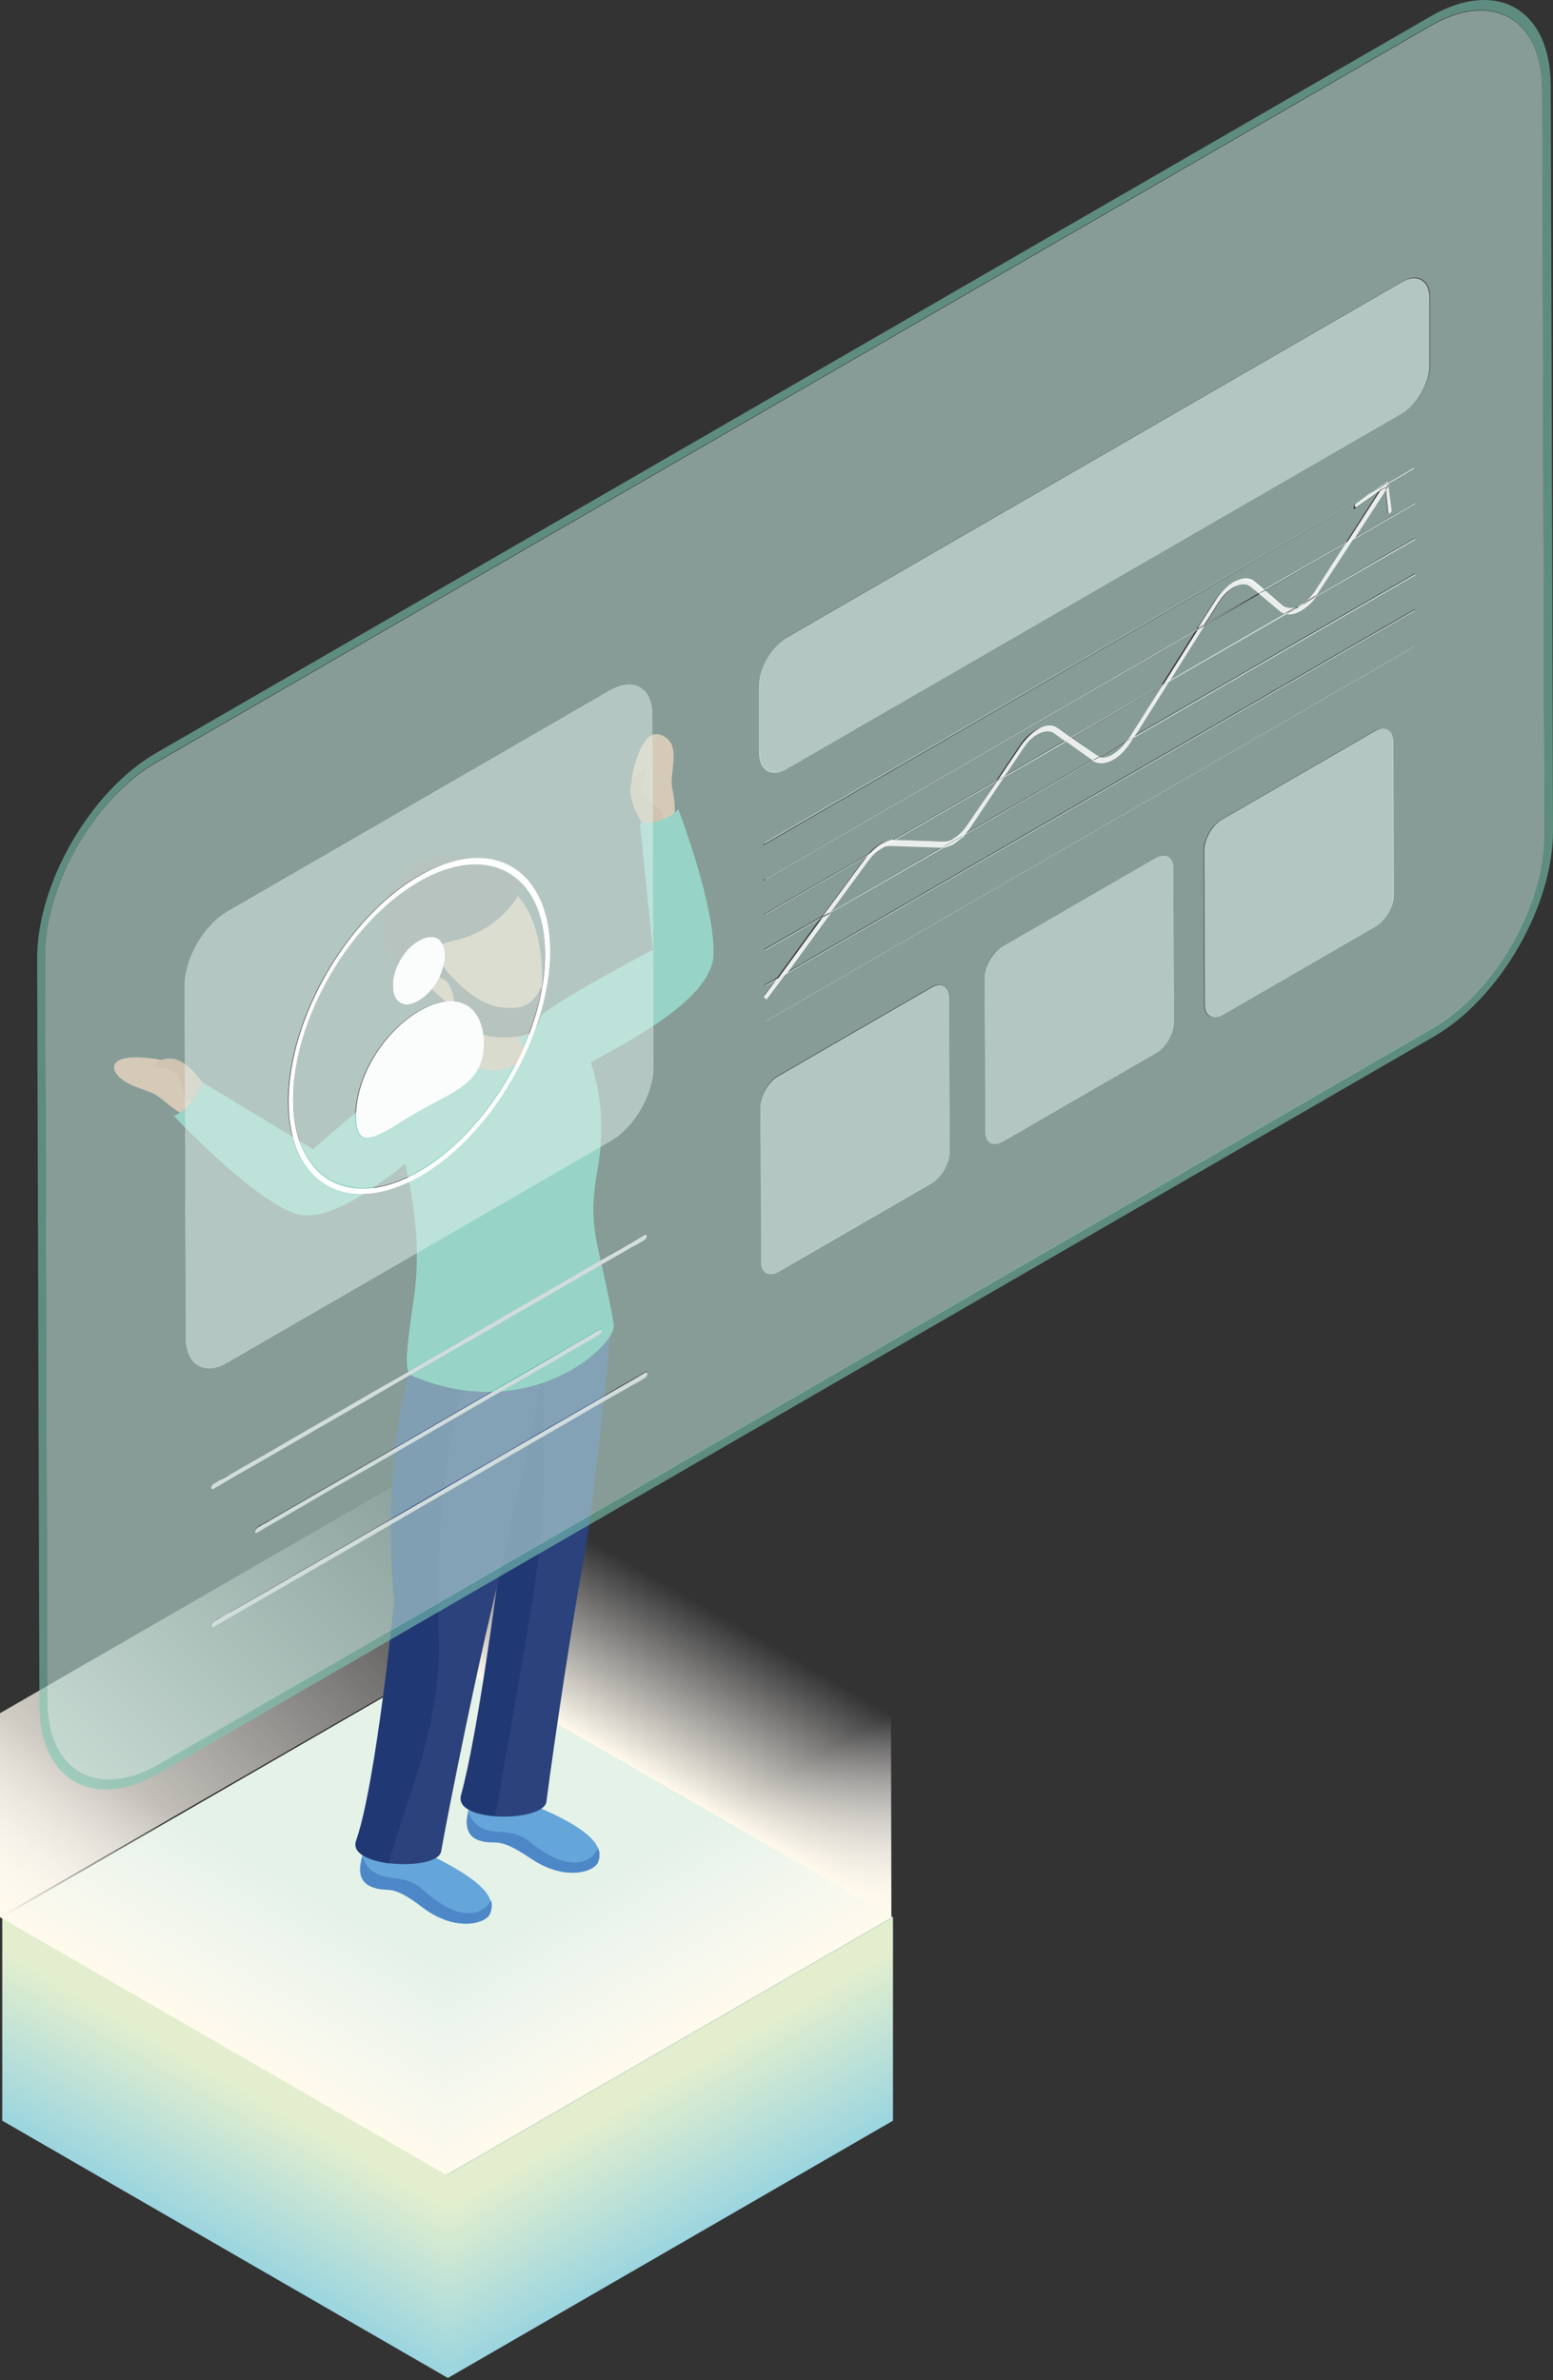 <svg width="182" height="279" viewBox="0 0 182 279" fill="none" xmlns="http://www.w3.org/2000/svg">
<rect x="0" y="0" width="182" height="279" fill="#333333" stroke="none"/>
<path d="M52.49 254.887L104.649 224.728L74.853 207.523L52.49 194.569L22.695 211.774L0.265 224.728L52.49 254.887Z" fill="#E5F2E7"/>
<path d="M52.49 254.886V278.734L104.649 248.576V224.728L52.49 254.886Z" fill="url(#paint0_linear_873:9105)"/>
<path d="M0.265 224.728V248.576L52.49 278.734V254.886L0.265 224.728Z" fill="url(#paint1_linear_873:9105)"/>
<path d="M52.225 231.038V254.886L104.45 224.727V200.879L52.225 231.038Z" fill="url(#paint2_linear_873:9105)"/>
<path d="M0 200.813V224.661L52.225 194.568V170.654L0 200.813Z" fill="url(#paint3_linear_873:9105)"/>
<path d="M0 200.879V224.727L52.225 254.886V231.038L0 200.879Z" fill="url(#paint4_linear_873:9105)"/>
<path d="M52.225 170.654V194.502L104.45 224.661L104.383 200.813L52.225 170.654Z" fill="url(#paint5_linear_873:9105)"/>
<path d="M55.545 210.378C55.545 210.378 53.355 214.696 56.075 215.693C58.199 216.423 58.066 215.028 62.181 217.818C66.295 220.608 69.679 219.346 70.077 218.283C70.674 216.756 70.21 214.63 61.318 211.109L55.545 210.378Z" fill="#64A5DA"/>
<path d="M56.074 215.693C58.198 216.423 58.065 215.028 62.179 217.818C66.293 220.608 69.678 219.346 70.076 218.283C70.275 217.818 70.341 217.22 70.076 216.623C69.545 218.018 67.621 219.014 64.834 217.685C61.316 215.958 62.245 214.895 58.198 214.696C56.074 214.563 55.211 213.434 54.88 212.371C54.548 213.567 54.548 215.161 56.074 215.693Z" fill="#4D87C7"/>
<path d="M71.802 153.515C71.802 153.515 69.877 174.64 68.484 182.279C67.09 189.852 64.9 204.466 64.037 211.175C63.772 213.567 53.155 213.7 54.017 210.445C56.008 203.27 58.331 185.135 58.331 185.135L57.203 156.438C57.269 156.372 66.36 158.564 71.802 153.515Z" fill="#2B427C"/>
<path d="M57.269 156.372L58.397 185.069C58.397 185.069 56.074 203.204 54.084 210.379C53.685 211.906 55.676 212.637 58.065 212.836C59.06 207.19 60.919 196.561 62.578 186.464C64.303 175.636 63.706 162.682 63.241 156.77C59.923 157.036 57.269 156.372 57.269 156.372Z" fill="#203975"/>
<path d="M43.201 215.826C43.201 215.826 40.745 220.011 43.466 221.14C45.523 222.004 45.523 220.542 49.439 223.532C53.354 226.521 56.805 225.458 57.336 224.395C58.066 222.867 57.667 220.741 48.974 216.756L43.201 215.826Z" fill="#64A5DA"/>
<path d="M43.534 221.139C45.591 222.003 45.591 220.542 49.506 223.531C53.421 226.52 56.871 225.457 57.402 224.394C57.601 223.929 57.734 223.332 57.535 222.734C56.938 224.062 54.947 224.992 52.226 223.464C48.842 221.538 49.771 220.542 45.723 220.077C43.6 219.811 42.804 218.682 42.538 217.619C42.074 218.947 42.007 220.475 43.534 221.139Z" fill="#4D87C7"/>
<path d="M64.701 156.637C64.701 156.637 59.459 180.884 57.667 188.39C55.875 195.897 52.889 210.378 51.695 217.021C51.297 219.346 40.68 218.948 41.741 215.759C44.13 208.718 47.382 190.715 47.382 190.715L52.093 156.637C52.093 156.637 58.994 161.354 64.701 156.637Z" fill="#2B427C"/>
<path d="M49.902 155.043C44.063 168.661 46.186 187.66 46.186 187.66C46.186 187.66 44.129 208.718 41.74 215.759C41.209 217.221 43.2 218.084 45.589 218.416C46.85 212.836 51.761 202.54 51.429 192.31C50.699 167.399 55.41 162.35 55.278 156.438C52.026 156.438 50.5 153.648 49.902 155.043Z" fill="#203975"/>
<path d="M76.049 96.918C76.049 96.918 73.395 93.729 74.191 90.407C75.187 86.355 76.514 85.292 78.173 86.555C79.699 87.817 78.438 90.806 78.77 92.334C79.102 93.862 79.301 95.788 78.638 98.113C77.907 100.372 76.713 98.113 76.049 96.918Z" fill="#F4A582"/>
<path d="M75.783 97.316C75.783 97.316 73.859 94.658 73.859 92.599C73.859 90.54 76.049 89.809 75.584 90.805C75.584 90.805 74.854 92.333 75.717 93.463C76.381 94.393 78.04 94.858 77.708 96.385L75.783 97.316Z" fill="#E89474"/>
<path d="M48.907 125.15C49.372 124.818 64.237 117.444 66.028 118.905C67.82 120.367 71.802 127.342 70.01 137.173C68.749 144.281 70.209 145.411 71.935 155.242C72.333 157.567 62.312 167.066 48.509 161.354C47.514 160.955 47.315 160.291 48.443 152.585C50.699 138.037 42.669 129.202 48.907 125.15Z" fill="#59BDAB"/>
<path d="M59.857 116.382C59.857 116.382 59.857 120.434 61.118 122.294C62.379 124.154 59.724 125.615 57.733 125.483C55.809 125.35 52.823 124.088 53.354 122.825C54.416 120.368 53.221 117.312 52.027 115.983C50.899 114.588 59.857 116.382 59.857 116.382Z" fill="#EE9B7A"/>
<path d="M49.837 106.085C49.837 106.085 46.652 109.473 48.842 113.857C50.037 116.248 53.288 118.839 55.212 119.836C57.137 120.766 61.782 123.29 62.91 119.836C63.972 116.381 64.171 107.148 59.526 104.026C54.881 100.903 49.837 106.085 49.837 106.085Z" fill="#F4A582"/>
<path d="M60.255 105.686C58.995 107.347 56.937 109.406 53.155 110.27C49.372 111.133 51.297 112.528 51.761 112.993C52.159 113.392 53.686 115.85 52.093 114.853C51.496 114.521 50.036 113.591 49.903 114.72C49.77 115.783 53.088 117.776 53.354 118.64C53.553 119.237 45.921 115.119 45.059 110.203C44.196 105.287 46.983 99.508 53.818 100.305C58.729 100.903 58.132 101.036 59.724 101.7C61.184 102.298 61.583 103.959 60.255 105.686Z" fill="#3A2428"/>
<path d="M51.562 112.861C51.562 112.861 54.946 117.511 58.463 118.042C61.781 118.574 62.71 117.245 63.44 115.584C63.44 115.584 64.369 120.633 61.449 121.364C59.326 121.829 55.61 121.895 53.884 119.305C53.088 118.175 53.354 115.452 51.96 114.787C50.567 114.123 51.562 112.861 51.562 112.861Z" fill="#3A2428"/>
<path d="M63.507 118.906C63.507 118.906 62.113 128.273 68.152 125.084C74.655 121.63 83.349 116.913 83.614 111.998C83.879 106.351 79.5 94.859 79.5 94.859C79.5 94.859 77.973 96.653 74.987 96.453L76.513 111.333C76.513 111.333 66.825 116.382 63.507 118.906Z" fill="#59BDAB"/>
<path d="M23.89 128.007C23.89 128.007 22.231 124.885 18.847 124.221C14.732 123.49 12.742 124.221 13.538 125.682C14.533 127.409 17.32 127.609 18.581 128.539C19.842 129.469 21.036 130.864 23.425 131.196C25.814 131.594 24.752 129.136 23.89 128.007Z" fill="#F4A582"/>
<path d="M24.42 127.941C24.42 127.941 22.828 125.084 20.903 124.287C19.045 123.49 17.453 125.151 18.581 125.151C18.581 125.151 20.24 125.084 20.97 126.347C21.501 127.343 21.302 129.004 22.828 129.336L24.42 127.941Z" fill="#E89474"/>
<path d="M49.77 124.685C49.77 124.685 58.198 127.143 52.756 131.926C46.85 137.107 38.953 144.016 34.308 142.156C29.066 140.097 20.373 130.797 20.373 130.797C20.373 130.797 22.629 129.999 23.757 126.877L36.697 134.716C36.697 134.716 45.988 126.346 49.77 124.685Z" fill="#59BDAB"/>
<path opacity="0.6" d="M132.031 86.94L128.978 88.733C129.443 88.866 129.973 88.733 130.504 88.401C131.035 88.135 131.566 87.604 132.031 86.94ZM103.297 99.495C102.766 99.76 102.302 100.225 101.837 100.823L97.457 106.802L110.397 99.296C110.331 99.296 110.331 99.296 110.265 99.296L104.491 99.096C104.16 99.163 103.695 99.296 103.297 99.495ZM116.834 91.523L104.889 98.432L110.596 98.631C110.995 98.631 111.393 98.498 111.791 98.299C112.388 97.967 112.919 97.436 113.384 96.771L116.834 91.523ZM124.864 86.873L117.697 90.992L113.649 96.971C113.45 97.236 113.251 97.502 113.052 97.701L128.049 89.065L124.864 86.873ZM136.211 80.363L125.66 86.475L128.58 88.534C128.646 88.6 128.779 88.667 128.845 88.667L132.097 86.807L132.163 86.74L136.211 80.363ZM121.612 86.076C121.081 86.408 120.484 86.94 120.02 87.604L117.83 90.859L124.797 86.807L123.537 85.877C123.006 85.611 122.342 85.677 121.612 86.076ZM147.625 69.602L141.188 73.322L137.14 79.765L150.678 71.927C150.479 71.86 150.279 71.794 150.147 71.661L147.625 69.602ZM157.712 63.756L148.289 69.203L150.479 70.997C150.81 71.262 151.341 71.395 151.872 71.196L153.133 70.465C153.531 70.133 153.863 69.734 154.195 69.269L157.712 63.756ZM144.573 68.871C143.975 69.203 143.378 69.801 142.914 70.532L141.255 73.122L147.492 69.535L146.563 68.805C146.099 68.406 145.502 68.406 144.772 68.738C144.772 68.738 144.705 68.805 144.573 68.871ZM25.059 190.636C24.727 190.835 24.727 190.237 25.059 190.038L25.125 189.971C25.324 189.838 25.523 189.706 25.789 189.573C26.253 189.307 26.651 189.108 27.116 188.842C28.51 188.045 29.903 187.248 31.297 186.451C35.477 183.993 39.724 181.601 43.905 179.143C48.749 176.353 53.594 173.497 58.504 170.707C62.486 168.382 66.534 166.057 70.582 163.732C72.241 162.735 73.9 161.805 75.625 160.809C75.957 160.61 75.957 161.207 75.625 161.407L75.559 161.473C75.359 161.606 75.16 161.739 74.895 161.872C74.43 162.137 74.032 162.337 73.568 162.602C72.174 163.4 70.781 164.197 69.387 164.994C65.206 167.452 60.959 169.843 56.779 172.301C51.934 175.091 47.09 177.948 42.18 180.738C38.132 183.063 34.15 185.388 30.102 187.713C28.377 188.709 26.718 189.706 25.059 190.636ZM30.102 179.608C29.837 179.808 29.837 179.276 30.102 179.077L30.169 179.01C30.368 178.878 30.5 178.745 30.699 178.678C31.031 178.479 31.429 178.28 31.761 178.08C32.889 177.416 33.951 176.818 35.079 176.154C38.397 174.228 41.782 172.301 45.1 170.375C49.015 168.116 52.864 165.857 56.779 163.599C59.964 161.739 63.149 159.879 66.335 158.085C67.662 157.288 68.989 156.557 70.316 155.76C70.582 155.561 70.582 156.092 70.316 156.292L70.25 156.358C70.051 156.491 69.918 156.624 69.719 156.69C69.387 156.89 68.989 157.089 68.657 157.288C67.529 157.952 66.467 158.55 65.339 159.215C62.021 161.141 58.637 163.067 55.319 164.994C51.404 167.252 47.555 169.511 43.639 171.77C40.454 173.63 37.269 175.49 34.084 177.283C32.823 178.08 31.429 178.878 30.102 179.608ZM24.993 174.56C24.661 174.759 24.661 174.161 24.993 173.962L25.059 173.895C25.258 173.763 25.457 173.63 25.722 173.497C26.187 173.231 26.585 173.032 27.05 172.766C28.443 171.969 29.837 171.172 31.23 170.375C35.411 167.917 39.658 165.525 43.839 163.067C48.683 160.277 53.527 157.421 58.438 154.631C62.419 152.306 66.467 149.981 70.515 147.656C72.174 146.659 73.833 145.729 75.559 144.733C75.89 144.534 75.89 145.132 75.559 145.331L75.492 145.397C75.293 145.53 75.094 145.663 74.829 145.796C74.364 146.062 73.966 146.261 73.501 146.527C72.108 147.324 70.714 148.121 69.321 148.918C65.14 151.376 60.893 153.767 56.712 156.225C51.868 159.015 47.024 161.872 42.113 164.662C38.066 166.987 34.084 169.312 30.036 171.637C28.377 172.633 26.652 173.563 24.993 174.56ZM91.286 148.984C90.091 149.649 89.162 149.117 89.162 147.789L89.096 129.72C89.096 128.391 90.025 126.731 91.219 126.066L109.137 115.703C110.265 115.039 111.26 115.571 111.26 116.899L111.326 134.968C111.326 136.297 110.397 137.957 109.203 138.622L91.286 148.984ZM117.564 133.839C116.436 134.503 115.441 133.972 115.441 132.643L115.374 114.574C115.374 113.246 116.303 111.585 117.498 110.921L135.415 100.558C136.609 99.893 137.538 100.425 137.538 101.753L137.605 119.822C137.605 121.151 136.676 122.811 135.481 123.476L117.564 133.839ZM143.245 118.958C142.051 119.623 141.122 119.091 141.122 117.763L141.055 99.694C141.055 98.365 141.984 96.705 143.179 96.04L161.096 85.677C162.224 85.013 163.22 85.545 163.22 86.873L163.286 104.942C163.286 106.271 162.357 107.931 161.162 108.596L143.245 118.958ZM89.693 119.756V119.689L165.808 75.713V75.779L89.693 119.756ZM162.291 56.648C162.357 56.581 162.423 56.581 162.49 56.515C162.556 56.449 162.622 56.515 162.689 56.581L165.741 54.788V54.854L162.689 56.648C162.821 57.711 162.888 58.774 163.021 59.837C163.021 59.969 162.954 60.102 162.821 60.169C162.755 60.235 162.622 60.235 162.622 60.102C162.556 59.172 162.423 58.242 162.357 57.379L158.641 63.092L165.741 58.973V59.039L158.508 63.224L154.46 69.535C154.394 69.602 154.394 69.668 154.327 69.734L165.741 63.092V63.158L154.195 69.801C153.664 70.532 153.067 71.063 152.469 71.462C152.403 71.528 152.27 71.594 152.204 71.594C151.673 71.86 151.142 71.927 150.744 71.86L137.008 79.765L132.96 86.209L165.808 67.21V67.277L132.827 86.342L132.495 86.873C131.898 87.803 131.168 88.468 130.438 88.933C129.575 89.397 128.713 89.53 128.115 89.065L112.853 97.9C112.454 98.299 112.123 98.565 111.725 98.831C111.326 99.03 110.928 99.229 110.596 99.229L97.325 106.868L92.148 113.976L165.808 71.395V71.462L92.016 114.109L89.826 117.098L89.494 116.766L91.02 114.707L89.627 115.504V115.438L91.087 114.574L96.263 107.466L89.561 111.319V111.253L96.395 107.333L101.439 100.491C101.505 100.425 101.572 100.358 101.638 100.225L89.561 107.201V107.134L101.771 100.093C102.235 99.561 102.7 99.163 103.164 98.897C103.629 98.631 104.16 98.498 104.558 98.498L116.768 91.457L119.489 87.405C120.019 86.541 120.75 85.943 121.413 85.545C122.276 85.08 123.138 84.947 123.736 85.412L125.328 86.541L136.078 80.363L140.126 73.919L89.428 103.215V103.148L140.193 73.787L142.316 70.465C142.914 69.535 143.577 68.871 144.373 68.406C144.44 68.34 144.573 68.273 144.639 68.273C145.502 67.874 146.232 67.874 146.762 68.34L147.957 69.336L157.579 63.822L161.494 57.711C160.565 58.375 159.636 58.973 158.773 59.637C158.574 59.77 158.574 59.305 158.773 59.172C158.906 59.039 159.039 58.973 159.238 58.84C159.504 58.641 159.703 58.508 159.968 58.309L89.428 99.096V99.03L160.764 57.844C161.428 57.312 161.826 56.98 162.291 56.648ZM92.281 90.062C90.489 91.125 89.03 90.261 89.03 88.202V80.297C89.03 78.237 90.489 75.713 92.281 74.65L164.348 32.999C166.139 31.936 167.599 32.8 167.599 34.859V42.764C167.599 44.824 166.139 47.348 164.348 48.411L92.281 90.062ZM26.784 159.68C23.997 161.274 21.741 160.012 21.741 156.823L21.608 115.504C21.608 112.316 23.864 108.396 26.652 106.802L71.444 80.895C74.231 79.3 76.487 80.562 76.487 83.751L76.62 125.07C76.62 128.259 74.364 132.178 71.577 133.772L26.784 159.68ZM167.666 3.04L18.29 89.397C11.057 93.583 5.284 103.68 5.284 111.983L5.549 199.338C5.549 207.641 11.455 210.963 18.622 206.844L167.998 120.486C175.164 116.301 181.004 106.204 181.004 97.9L180.739 10.546C180.739 2.176 174.833 -1.145 167.666 3.04Z" fill="#BFE2DA"/>
<path opacity="0.6" d="M18.622 206.778C11.389 210.963 5.549 207.575 5.549 199.272L5.284 111.917C5.284 103.614 11.123 93.516 18.29 89.331L167.666 2.974C174.833 -1.212 180.739 2.176 180.739 10.48L181.004 97.834C181.004 106.138 175.165 116.235 167.998 120.42L18.622 206.778ZM167.666 1.911L18.29 88.269C10.592 92.719 4.288 103.614 4.355 112.449L4.62 199.803C4.62 208.704 10.924 212.292 18.688 207.841L168.064 121.483C175.762 117.032 182.066 106.138 182 97.303L181.734 9.949C181.668 1.047 175.364 -2.54 167.666 1.911Z" fill="#7EC8B4"/>
<path opacity="0.8" d="M164.281 33.066L92.214 74.717C90.422 75.78 88.962 78.304 88.962 80.363V88.269C88.962 90.328 90.422 91.191 92.214 90.129L164.281 48.477C166.072 47.415 167.533 44.89 167.533 42.831V34.926C167.533 32.867 166.072 32.003 164.281 33.066Z" fill="#D4EBE5"/>
<path opacity="0.8" d="M109.137 115.77L91.22 126.133C90.025 126.797 89.096 128.458 89.096 129.786L89.162 147.855C89.162 149.184 90.091 149.715 91.286 149.051L109.203 138.688C110.331 138.023 111.326 136.363 111.326 135.034L111.26 116.965C111.26 115.637 110.331 115.039 109.137 115.77Z" fill="#D4EBE5"/>
<path opacity="0.8" d="M135.415 100.557L117.498 110.92C116.37 111.584 115.374 113.245 115.374 114.574L115.441 132.642C115.441 133.971 116.37 134.502 117.564 133.838L135.481 123.475C136.676 122.811 137.605 121.15 137.605 119.821L137.539 101.753C137.539 100.424 136.61 99.893 135.415 100.557Z" fill="#D4EBE5"/>
<path opacity="0.8" d="M161.163 85.677L143.246 96.04C142.051 96.704 141.122 98.365 141.122 99.694L141.188 117.762C141.188 119.091 142.118 119.622 143.312 118.958L161.229 108.595C162.357 107.931 163.353 106.27 163.353 104.942L163.286 86.873C163.22 85.544 162.291 85.013 161.163 85.677Z" fill="#D4EBE5"/>
<path d="M25.723 173.497C25.524 173.63 25.258 173.763 25.059 173.896L24.993 173.962C24.661 174.162 24.661 174.693 24.993 174.56C26.652 173.564 28.311 172.634 30.036 171.637C34.084 169.312 38.066 166.987 42.114 164.662C46.958 161.872 51.802 159.016 56.713 156.226C60.893 153.768 65.141 151.376 69.321 148.919C70.715 148.121 72.108 147.324 73.502 146.527C73.9 146.261 74.364 146.062 74.829 145.796C75.028 145.663 75.293 145.531 75.492 145.398L75.559 145.331C75.891 145.132 75.891 144.601 75.559 144.733C73.9 145.73 72.241 146.66 70.516 147.656C66.468 149.981 62.486 152.306 58.438 154.631C53.594 157.421 48.749 160.278 43.839 163.068C39.658 165.526 35.411 167.917 31.231 170.375C29.837 171.172 28.444 171.969 27.05 172.767C26.652 173.032 26.187 173.298 25.723 173.497Z" fill="#D1DCDC"/>
<path d="M30.699 178.745C30.5 178.878 30.367 178.945 30.168 179.077L30.102 179.144C29.836 179.343 29.836 179.808 30.102 179.675C31.429 178.878 32.756 178.147 34.083 177.35C37.269 175.49 40.454 173.63 43.639 171.837C47.554 169.578 51.403 167.319 55.318 165.061C58.636 163.134 62.021 161.208 65.339 159.282C66.467 158.617 67.529 158.019 68.657 157.355C68.989 157.156 69.387 156.957 69.719 156.757C69.918 156.624 70.05 156.558 70.249 156.425L70.316 156.359C70.581 156.159 70.581 155.694 70.316 155.827C68.989 156.624 67.662 157.355 66.334 158.152C63.149 160.012 59.964 161.872 56.778 163.666C52.863 165.924 49.014 168.183 45.099 170.442C41.781 172.368 38.397 174.295 35.079 176.221C33.95 176.885 32.889 177.483 31.761 178.147C31.429 178.347 31.097 178.546 30.699 178.745Z" fill="#D1DCDC"/>
<path d="M25.789 189.639C25.59 189.772 25.324 189.905 25.125 190.038L25.059 190.104C24.727 190.303 24.727 190.901 25.059 190.702C26.718 189.705 28.377 188.775 30.102 187.779C34.15 185.454 38.132 183.129 42.18 180.804C47.024 178.014 51.868 175.157 56.779 172.367C60.96 169.909 65.207 167.518 69.387 165.06C70.781 164.263 72.174 163.466 73.568 162.669C73.966 162.403 74.431 162.204 74.895 161.938C75.094 161.805 75.36 161.672 75.559 161.539L75.625 161.473C75.957 161.274 75.957 160.676 75.625 160.875C73.966 161.872 72.307 162.801 70.582 163.798C66.534 166.123 62.552 168.448 58.504 170.773C53.66 173.563 48.816 176.42 43.905 179.21C39.724 181.667 35.477 184.059 31.297 186.517C29.903 187.314 28.51 188.111 27.116 188.908C26.651 189.108 26.187 189.373 25.789 189.639Z" fill="#D1DCDC"/>
<path opacity="0.8" d="M45.497 132.378C43.241 133.706 41.648 134.105 41.648 130.85C41.648 126.133 44.967 120.886 49.081 118.494C53.195 116.103 56.579 117.498 56.579 122.214C56.579 125.469 55.053 126.864 52.73 128.193C51.669 128.791 50.408 129.388 49.081 130.186C47.82 130.983 46.559 131.78 45.497 132.378ZM49.081 117.298C47.355 118.295 46.028 117.498 46.028 115.571C46.028 113.645 47.422 111.253 49.081 110.257C50.806 109.26 52.133 110.058 52.133 111.984C52.133 113.91 50.806 116.302 49.081 117.298ZM49.081 103.282C40.919 107.998 34.349 119.424 34.349 128.791C34.349 138.157 41.051 141.944 49.147 137.227C57.309 132.511 63.879 121.085 63.879 111.718C63.879 102.352 57.243 98.565 49.081 103.282ZM49.147 137.891C40.719 142.741 33.818 138.821 33.752 129.123C33.752 119.424 40.587 107.533 49.014 102.684C57.442 97.835 64.343 101.754 64.41 111.453C64.476 121.151 57.641 133.042 49.147 137.891ZM71.444 80.895L26.651 106.803C23.864 108.397 21.608 112.316 21.608 115.505L21.741 156.824C21.741 160.012 23.997 161.341 26.784 159.68L71.577 133.773C74.364 132.178 76.62 128.259 76.62 125.071L76.487 83.752C76.487 80.563 74.231 79.301 71.444 80.895Z" fill="#D4EBE5"/>
<path d="M49.147 137.293C40.985 142.01 34.349 138.223 34.349 128.857C34.349 119.49 40.919 108.064 49.081 103.348C57.243 98.632 63.879 102.418 63.879 111.784C63.945 121.085 57.309 132.577 49.147 137.293ZM49.081 102.684C40.653 107.533 33.818 119.424 33.818 129.122C33.818 138.821 40.72 142.74 49.214 137.891C57.708 133.042 64.476 121.151 64.476 111.452C64.41 101.687 57.508 97.768 49.081 102.684Z" fill="white"/>
<path d="M49.081 110.256C47.356 111.252 46.028 113.577 46.028 115.57C46.028 117.563 47.422 118.294 49.081 117.297C50.807 116.301 52.134 113.976 52.134 111.983C52.134 109.99 50.807 109.259 49.081 110.256Z" fill="#FBFDFD"/>
<path d="M49.147 118.493C45.033 120.884 41.715 126.132 41.715 130.848C41.715 134.103 43.241 133.705 45.564 132.376C46.625 131.778 47.886 130.915 49.214 130.184C50.541 129.453 51.802 128.789 52.863 128.191C55.12 126.863 56.712 125.468 56.712 122.213C56.58 117.496 53.261 116.101 49.147 118.493Z" fill="#FBFDFD"/>
<path opacity="0.922" d="M92.016 114.242L91.02 114.774L89.494 116.833L89.826 117.165L92.016 114.242ZM97.391 107.001L96.395 107.533L91.22 114.641L92.215 114.109L97.391 107.001ZM112.919 98.034L110.597 99.362C110.995 99.296 111.326 99.163 111.725 98.964C112.123 98.698 112.521 98.366 112.919 98.034ZM132.827 86.475L131.964 86.94C131.5 87.604 130.969 88.069 130.438 88.401C129.907 88.734 129.376 88.866 128.912 88.734L128.115 89.198C128.713 89.597 129.575 89.531 130.438 89.066C131.168 88.667 131.898 87.936 132.495 87.006L132.827 86.475ZM117.697 91.058L116.834 91.59L113.317 96.771C112.853 97.436 112.322 97.967 111.725 98.299C111.326 98.565 110.928 98.631 110.53 98.631L104.823 98.432L101.704 100.226C101.638 100.292 101.572 100.359 101.505 100.491L96.462 107.334L97.457 106.802L101.837 100.824C102.302 100.226 102.766 99.761 103.297 99.495C103.695 99.229 104.093 99.163 104.491 99.163L110.265 99.362C110.331 99.362 110.331 99.362 110.397 99.362L113.052 97.834C113.251 97.635 113.45 97.369 113.649 97.103L117.697 91.058ZM125.594 86.475L124.864 86.874L128.049 89.132L128.845 88.667C128.779 88.601 128.646 88.601 128.58 88.534L125.594 86.475ZM137.008 79.898L136.211 80.363L132.163 86.741L132.097 86.807L132.96 86.342L137.008 79.898ZM154.261 69.934L150.744 71.993C151.209 72.06 151.673 71.993 152.204 71.728C152.27 71.661 152.403 71.661 152.469 71.595C153.133 71.196 153.73 70.665 154.261 69.934ZM103.297 98.897C102.832 99.163 102.301 99.628 101.903 100.093L104.757 98.432C104.292 98.432 103.761 98.631 103.297 98.897ZM121.612 85.478C120.948 85.877 120.285 86.541 119.688 87.338L116.967 91.391L117.83 90.859L120.02 87.604C120.484 86.94 121.015 86.409 121.612 86.076C122.342 85.678 123.006 85.611 123.537 85.943L124.797 86.874L125.527 86.475L123.935 85.346C123.337 84.881 122.475 84.947 121.612 85.478ZM141.188 73.322L140.392 73.787L136.344 80.231L137.14 79.766L141.188 73.322ZM148.289 69.203L147.559 69.602L150.014 71.661C150.147 71.794 150.346 71.861 150.545 71.927L151.806 71.196C151.275 71.329 150.81 71.263 150.412 70.997L148.289 69.203ZM158.574 63.225L157.712 63.69L154.128 69.27C153.796 69.735 153.465 70.133 153.067 70.466L154.327 69.735C154.394 69.668 154.394 69.602 154.46 69.535L158.574 63.225ZM144.573 68.207C143.843 68.672 143.113 69.336 142.515 70.266L140.392 73.588L141.188 73.123L142.847 70.532C143.312 69.801 143.909 69.203 144.506 68.871C144.572 68.805 144.639 68.805 144.772 68.738C145.502 68.406 146.099 68.406 146.563 68.805L147.492 69.535L148.222 69.137L147.028 68.141C146.497 67.675 145.701 67.675 144.904 68.074C144.772 68.141 144.705 68.141 144.573 68.207ZM162.357 57.113C162.291 57.18 162.158 57.246 162.091 57.313C161.959 57.379 161.892 57.445 161.76 57.512L157.844 63.623L158.707 63.158L162.423 57.445C162.357 57.313 162.357 57.18 162.357 57.113Z" fill="#F8FCFB"/>
<path opacity="0.922" d="M162.29 56.648C161.826 56.98 161.428 57.246 160.963 57.578L162.091 56.914L162.29 56.648ZM162.489 56.515C162.423 56.582 162.357 56.648 162.29 56.648L162.423 56.715L162.689 56.582C162.689 56.515 162.622 56.449 162.489 56.515Z" fill="#F8FCFB"/>
<path opacity="0.984" d="M162.291 56.648L162.158 56.914L162.424 56.781L162.291 56.648Z" fill="#FEFFFF"/>
<path opacity="0.922" d="M162.025 57.047L160.167 58.109C159.902 58.309 159.703 58.441 159.437 58.641C159.305 58.774 159.172 58.84 158.973 58.973C158.707 59.172 158.707 59.571 158.973 59.438C159.902 58.774 160.831 58.176 161.693 57.511L162.025 57.047ZM162.689 56.648L162.49 56.781L162.689 56.914L162.423 57.379C162.49 58.309 162.622 59.239 162.689 60.102C162.689 60.235 162.822 60.235 162.888 60.169C162.954 60.102 163.087 59.969 163.087 59.837C162.954 58.84 162.822 57.777 162.689 56.648Z" fill="#F8FCFB"/>
<path opacity="0.984" d="M162.49 56.781L162.025 57.047L161.76 57.445C161.892 57.379 161.959 57.312 162.091 57.246C162.158 57.179 162.291 57.113 162.357 57.047C162.357 57.113 162.357 57.246 162.357 57.312L162.622 56.847L162.49 56.781Z" fill="#FEFFFF"/>
<path opacity="0.839" d="M160.963 57.578L89.626 98.764V98.831L160.167 58.043C160.432 57.977 160.697 57.777 160.963 57.578ZM165.741 54.788L162.688 56.582C162.688 56.582 162.688 56.582 162.688 56.648C162.688 56.648 162.688 56.648 162.688 56.715L165.741 54.921V54.788Z" fill="#EFF7F5"/>
<path opacity="0.969" d="M162.158 56.913L161.03 57.578C160.764 57.777 160.499 57.976 160.233 58.109L162.091 57.046L162.158 56.913ZM162.689 56.581L162.423 56.714L162.49 56.78L162.689 56.648C162.689 56.648 162.689 56.648 162.689 56.581C162.689 56.648 162.689 56.581 162.689 56.581Z" fill="#FDFEFE"/>
<path opacity="0.992" d="M162.424 56.781L162.158 56.914L162.026 57.047L162.491 56.781H162.424Z" fill="white"/>
<path opacity="0.839" d="M140.459 73.653L89.694 103.015V103.081L140.392 73.786L140.459 73.653ZM147.559 69.534L141.322 73.121L141.255 73.254L147.559 69.534ZM157.845 63.556L148.223 69.069L148.289 69.136L157.712 63.689L157.845 63.556ZM165.808 58.972L158.708 63.091L158.641 63.224L165.875 59.039L165.808 58.972Z" fill="#EFF7F5"/>
<path opacity="0.969" d="M141.254 73.123L140.458 73.588L140.391 73.72L141.188 73.255L141.254 73.123ZM148.222 69.137L147.492 69.535L147.558 69.602L148.222 69.137ZM158.64 63.092L157.778 63.557L157.711 63.69L158.574 63.225L158.64 63.092Z" fill="#FDFEFE"/>
<path opacity="0.839" d="M101.904 100.092L89.694 107.134V107.2L101.771 100.225C101.771 100.225 101.837 100.159 101.904 100.092ZM116.967 91.39L104.757 98.432C104.757 98.432 104.757 98.432 104.824 98.432H104.956L116.901 91.523L116.967 91.39ZM124.798 86.873L117.83 90.925L117.764 91.058L124.93 86.939L124.798 86.873ZM136.278 80.23L125.528 86.408L125.594 86.474L136.145 80.363L136.278 80.23ZM150.611 71.926L137.074 79.765L137.008 79.898L150.744 71.993C150.678 71.926 150.678 71.926 150.611 71.926ZM153.133 70.465L151.872 71.196C152.005 71.129 152.138 71.129 152.27 71.063C152.337 70.996 152.403 70.996 152.536 70.93C152.735 70.797 152.934 70.664 153.133 70.465ZM165.808 63.158L154.394 69.801C154.328 69.867 154.328 69.933 154.261 69.933L165.808 63.291V63.158Z" fill="#EFF7F5"/>
<path opacity="0.969" d="M104.69 98.432L101.837 100.093C101.771 100.159 101.771 100.226 101.704 100.292L104.823 98.499L104.69 98.432C104.757 98.432 104.757 98.432 104.69 98.432ZM117.83 90.859L116.967 91.391L116.901 91.524L117.763 90.992L117.83 90.859ZM125.527 86.409L124.797 86.807L124.864 86.874L125.594 86.475L125.527 86.409ZM137.074 79.766L136.278 80.231L136.211 80.364L137.008 79.898L137.074 79.766ZM154.328 69.801L153.067 70.532C152.868 70.731 152.668 70.864 152.469 70.997C152.403 71.063 152.337 71.063 152.204 71.13C152.071 71.196 151.939 71.263 151.806 71.263L150.545 71.993C150.611 71.993 150.611 71.993 150.678 71.993L154.195 69.934C154.261 69.868 154.328 69.801 154.328 69.801Z" fill="#FDFEFE"/>
<path opacity="0.839" d="M96.529 107.401L89.694 111.32V111.387L96.396 107.534L96.529 107.401ZM110.398 99.363L97.458 106.87L97.325 107.002L110.597 99.363C110.531 99.363 110.464 99.363 110.398 99.363ZM128.05 89.133L113.052 97.769C112.986 97.835 112.919 97.902 112.853 97.968L128.116 89.133H128.05ZM132.097 86.808L128.846 88.668C128.912 88.668 128.912 88.668 128.979 88.668L132.031 86.874C132.031 86.941 132.097 86.874 132.097 86.808ZM165.808 67.344L132.96 86.343L132.894 86.476L165.875 67.411L165.808 67.344Z" fill="#EFF7F5"/>
<path opacity="0.969" d="M97.457 106.802L96.462 107.333L96.329 107.466L97.325 106.935L97.457 106.802ZM113.118 97.834L110.464 99.362C110.53 99.362 110.597 99.362 110.663 99.362L112.986 98.033C112.986 97.967 113.052 97.9 113.118 97.834ZM128.846 88.733L128.049 89.198L128.116 89.265L128.912 88.8C128.912 88.733 128.846 88.733 128.846 88.733ZM132.96 86.342L132.097 86.807C132.031 86.873 132.031 86.94 131.965 86.94L132.827 86.475L132.96 86.342Z" fill="#FDFEFE"/>
<path opacity="0.839" d="M91.219 114.641L89.759 115.504V115.571L91.153 114.774L91.219 114.641ZM165.808 71.528L92.148 114.109L92.016 114.242L165.808 71.595V71.528Z" fill="#EFF7F5"/>
<path opacity="0.969" d="M92.148 114.109L91.22 114.641L91.087 114.774L92.016 114.242L92.148 114.109Z" fill="#FDFEFE"/>
<path opacity="0.839" d="M165.808 75.714L89.694 119.69V119.756L165.808 75.78V75.714Z" fill="#EFF7F5"/>
<defs>
<linearGradient id="paint0_linear_873:9105" x1="83.748" y1="260.693" x2="73.407" y2="242.802" gradientUnits="userSpaceOnUse">
<stop stop-color="#9BD5DF"/>
<stop offset="0.831" stop-color="#E2EECE"/>
</linearGradient>
<linearGradient id="paint1_linear_873:9105" x1="21.225" y1="260.679" x2="31.555" y2="242.805" gradientUnits="userSpaceOnUse">
<stop stop-color="#9BD5DF"/>
<stop offset="0.831" stop-color="#E2EECE"/>
</linearGradient>
<linearGradient id="paint2_linear_873:9105" x1="83.486" y1="236.846" x2="73.146" y2="218.955" gradientUnits="userSpaceOnUse">
<stop stop-color="#FFFAEC"/>
<stop offset="1" stop-color="#FEFBFC" stop-opacity="0"/>
</linearGradient>
<linearGradient id="paint3_linear_873:9105" x1="-0.41" y1="224.247" x2="52.722" y2="171.171" gradientUnits="userSpaceOnUse">
<stop stop-color="#FFFAEC"/>
<stop offset="1" stop-color="#FEFBFC" stop-opacity="0"/>
</linearGradient>
<linearGradient id="paint4_linear_873:9105" x1="20.963" y1="236.831" x2="31.294" y2="218.958" gradientUnits="userSpaceOnUse">
<stop stop-color="#FFFAEC"/>
<stop offset="1" stop-color="#FEFBFC" stop-opacity="0"/>
</linearGradient>
<linearGradient id="paint5_linear_873:9105" x1="73.159" y1="206.622" x2="83.489" y2="188.748" gradientUnits="userSpaceOnUse">
<stop stop-color="#FFFAEC"/>
<stop offset="1" stop-color="#FEFBFC" stop-opacity="0"/>
</linearGradient>
</defs>
</svg>
